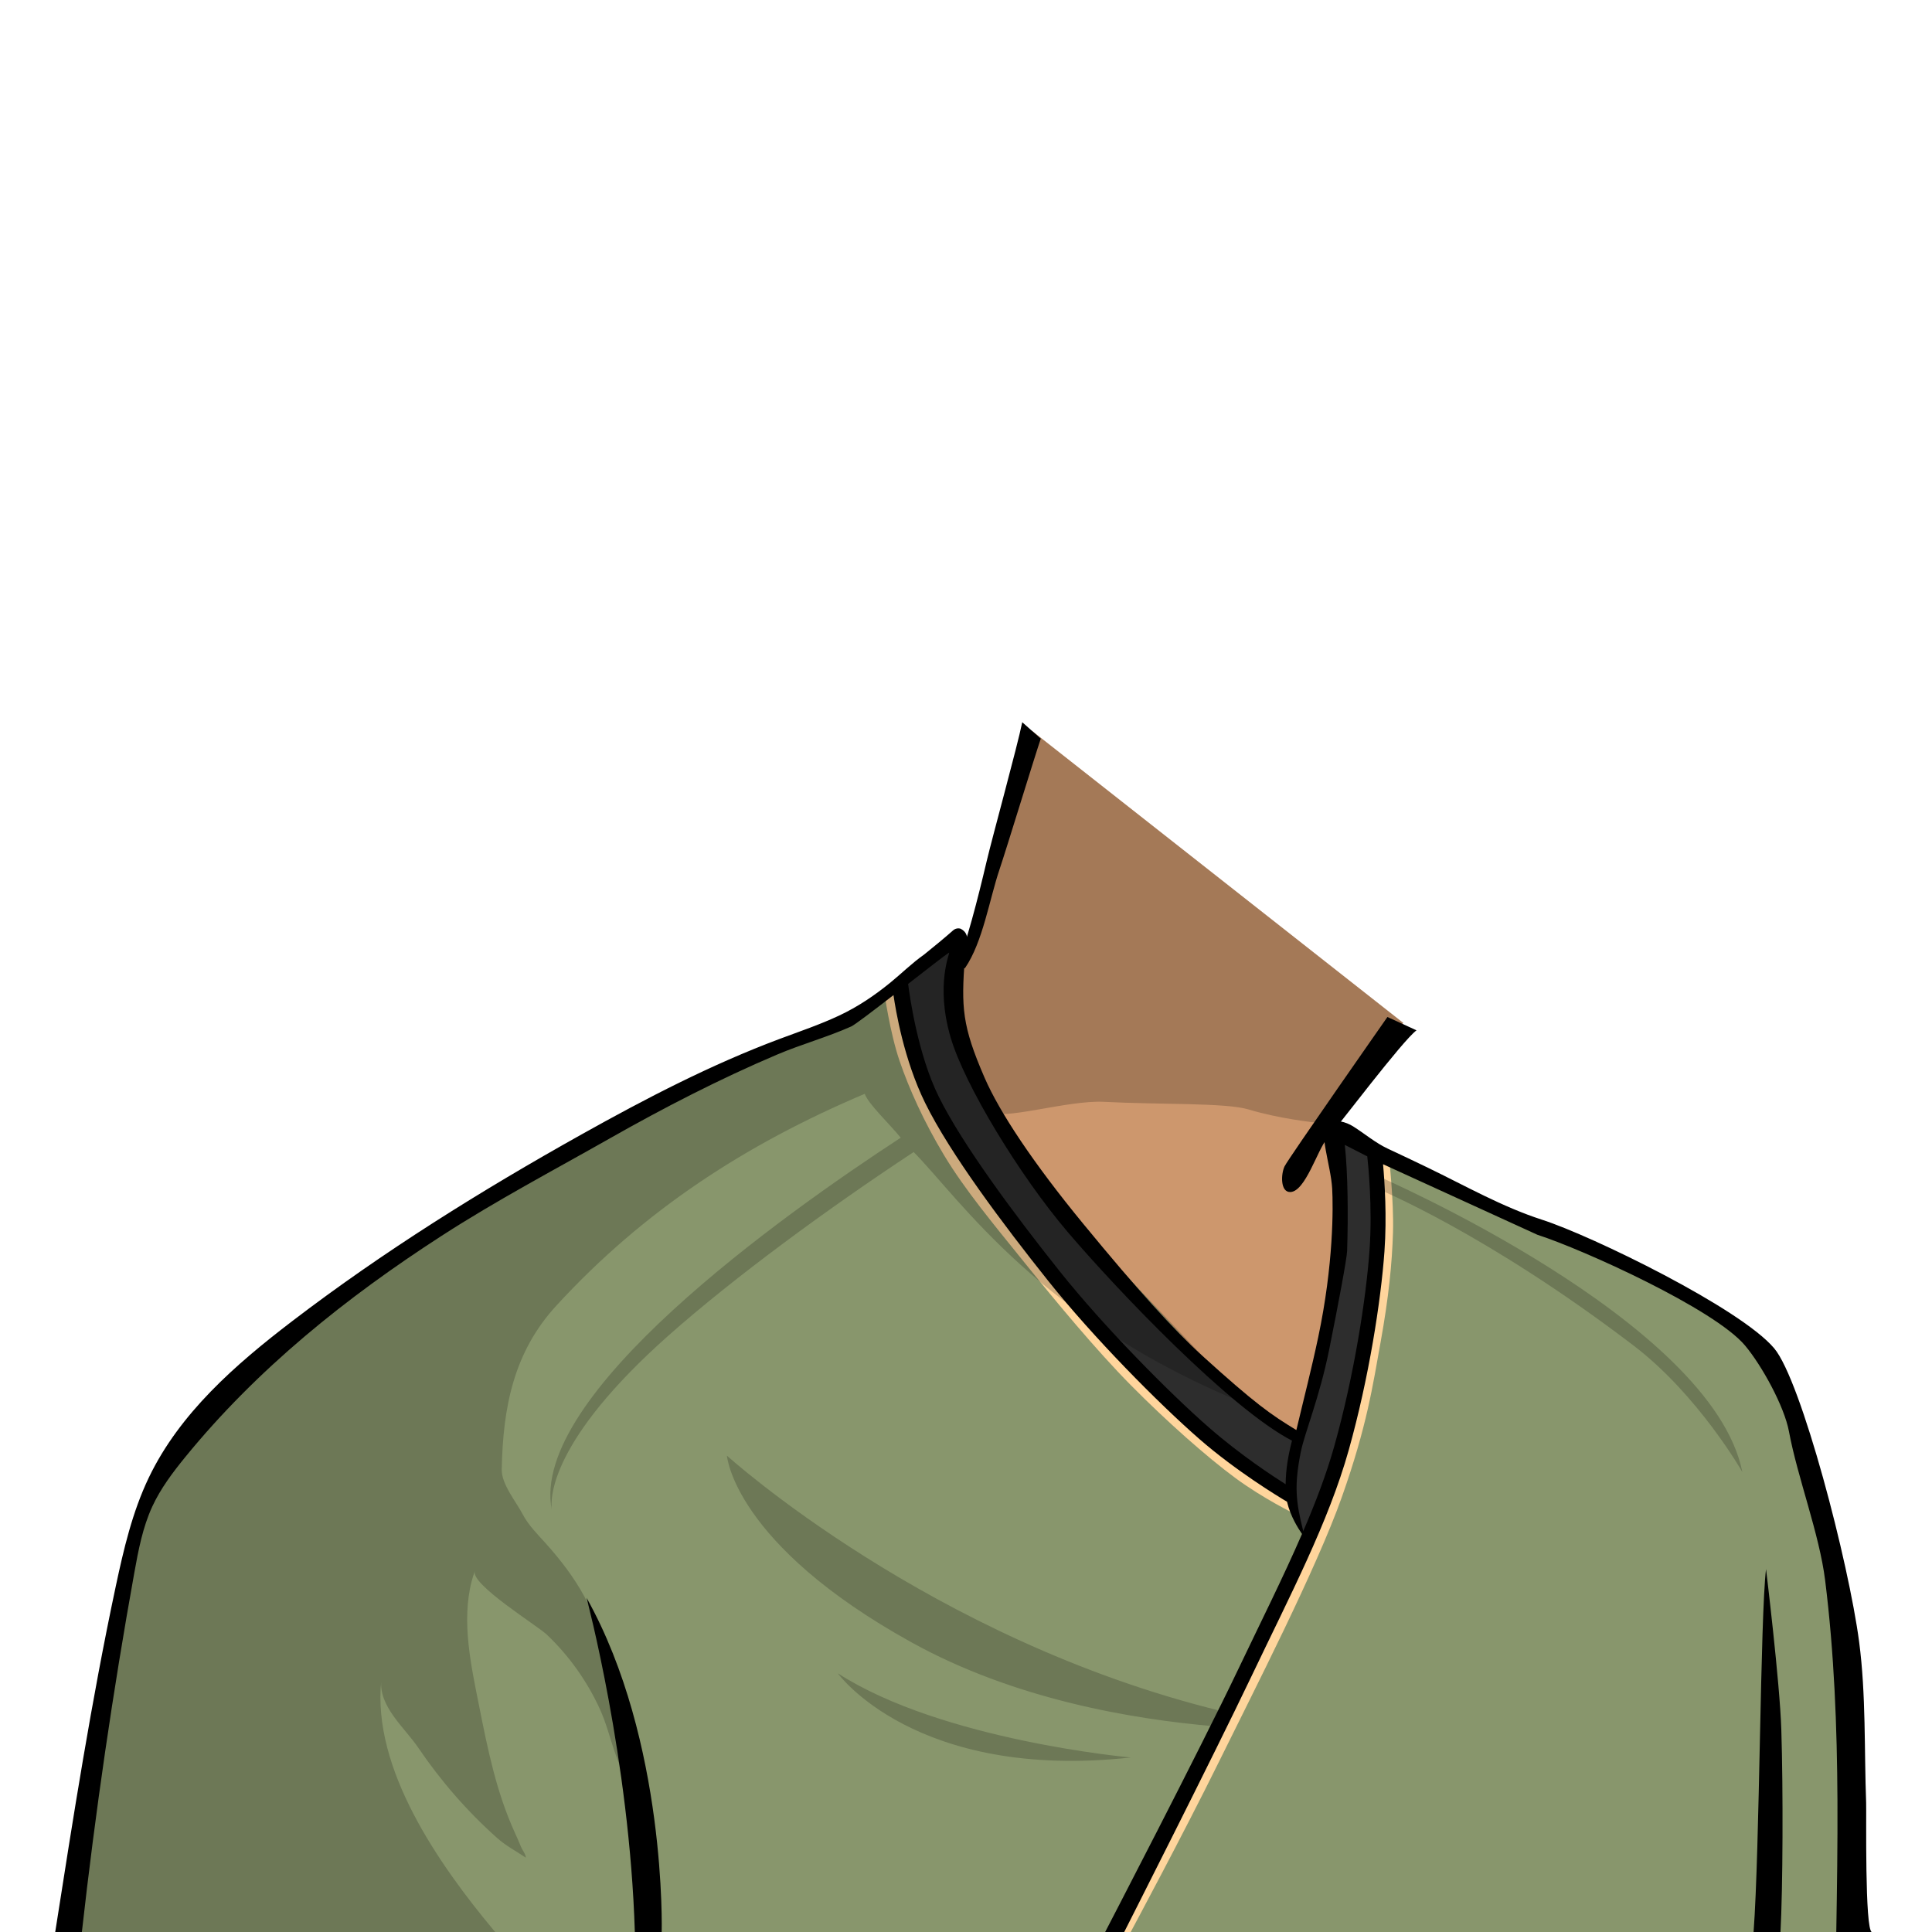 <?xml version="1.0" encoding="UTF-8" standalone="no"?>
<!-- Created with Inkscape (http://www.inkscape.org/) -->

<svg
   version="1.1"
   id="svg1152"
   width="400"
   height="400"
   viewBox="0 0 400 400"
   sodipodi:docname="OriginalSeriesAverageMaleCommandVariant.svg"
   inkscape:version="1.3 (0e150ed, 2023-07-21)"
   xml:space="preserve"
   xmlns:inkscape="http://www.inkscape.org/namespaces/inkscape"
   xmlns:sodipodi="http://sodipodi.sourceforge.net/DTD/sodipodi-0.dtd"
   xmlns="http://www.w3.org/2000/svg"
   xmlns:svg="http://www.w3.org/2000/svg"><defs
     id="defs1156" /><sodipodi:namedview
     id="namedview1154"
     pagecolor="#ffffff"
     bordercolor="#666666"
     borderopacity="1.0"
     inkscape:showpageshadow="2"
     inkscape:pageopacity="0.0"
     inkscape:pagecheckerboard="0"
     inkscape:deskcolor="#d1d1d1"
     showgrid="false"
     inkscape:zoom="2.0875"
     inkscape:cx="200"
     inkscape:cy="200"
     inkscape:window-width="1920"
     inkscape:window-height="1080"
     inkscape:window-x="2312"
     inkscape:window-y="209"
     inkscape:window-maximized="0"
     inkscape:current-layer="svg1152"><inkscape:page
       x="0"
       y="0"
       id="page1158"
       width="400"
       height="400"
       margin="0"
       bleed="0" /></sodipodi:namedview><g
     inkscape:groupmode="layer"
     id="layer5"
     inkscape:label="Neck"><path
       d="m 213.633,151.294 -13.549,47.147 c 0,0 -9.099,12.312 -5.117,20.181 3.309,6.541 22.203,61.66 26.307,64.672 9.037,6.637 27.301,15.592 38.175,17.004 l 11.331,-1.564 2.825,-2.824 7.14,-56.869 -8.642,-4.168 18.428,-23.087 z"
       style="fill:#cd976d;fill-opacity:1;fill-rule:nonzero;stroke:none;stroke-width:1.333"
       id="path2468"
       sodipodi:nodetypes="ccccccccccc" /><path
       d="m 200.083,198.441 c 0,0 -8.332,14.431 -4.035,22.587 1.244,2.359 7.896,7.777 9.011,9.009 1.995,2.205 15.875,-2.315 23.512,-1.913 11.391,0.597 25.193,0.157 29.891,1.567 6.339,1.901 13.099,2.665 15.471,2.891 l 16.597,-20.793 -76.897,-60.493 z"
       style="opacity:0.2;fill:#000000;fill-opacity:1;fill-rule:nonzero;stroke:none;stroke-width:1.333"
       id="path2478" /><path
       d="m 211.645,149.528 c -1.011,4.997 -6.2,23.825 -7.369,28.788 -0.956,4.064 -1.957,8.119 -3.072,12.143 -0.516,1.859 -1.075,3.703 -1.633,5.549 -0.187,0.616 -0.955,1.863 -0.881,2.475 0.02,0.169 0.807,2.383 1.111,1.937 3.688,-5.387 5.037,-14.187 7.127,-20.381 1.491,-4.419 7.061,-22.687 8.552,-27.104 0,0 -3.833,-3.407 -3.833,-3.407"
       style="fill:#000000;fill-opacity:1;fill-rule:nonzero;stroke:none;stroke-width:1.333"
       id="path2488" /><path
       d="m 293.276,213.319 c -2.837,2.044 -16.283,19.912 -18.592,22.531 -1.879,2.131 -4.417,10.851 -7.529,10.948 -2.104,0.065 -1.97,-3.743 -1.193,-5.332 0.791,-1.619 21.288,-30.909 21.288,-30.909 l 6.027,2.763"
       style="fill:#000000;fill-opacity:1;fill-rule:nonzero;stroke:none;stroke-width:1.333"
       id="path2492"
       sodipodi:nodetypes="cccscc" /></g><g
     id="g1160"
     inkscape:groupmode="layer"
     inkscape:label="Uniform"><path
       d="m 12.988,400.023 c 3.601,-23.004 7.344,-48.092 12.261,-71.207 1.657,-7.791 3.424,-15.36 6.772,-22.336 6.34,-13.207 17.813,-23.125 29.267,-31.877 16.939,-12.941 36.519,-25.575 59.859,-38.62 11.775,-6.581 25.828,-14.063 40.779,-19.655 4.159,-1.528 8.339,-3.003 12.368,-4.855 6.593,-3.274 12.15,-8.227 17.864,-12.8 2.172,-1.756 5.324,-5.384 6.421,-2.198 1.097,3.186 -1.083,17.319 4.981,30.356 6.065,13.037 14.79,23.996 23.934,31.086 8.186,8.527 36.622,41.132 41.079,40.56 0.519,-4.256 8.274,-38.212 8.668,-41.674 0.394,-3.462 0.315,-11.481 0.025,-15.225 -0.289,-3.744 -3.274,-6.56 -1.596,-7.866 0.239,-0.187 0.576,-0.28 1.004,-0.28 0.976,0 2.1,0.484 2.767,0.899 0.821,0.519 1.627,1.089 2.435,1.66 1.537,1.089 3.128,2.215 4.901,3.043 2.771,1.292 5.531,2.601 8.283,3.932 1.944,0.94 3.877,1.916 5.813,2.895 5.764,2.911 11.724,5.921 18.008,7.948 10.883,3.511 40.921,18.471 47.424,26.201 5.413,6.435 15.14,43.735 17.292,60.133 0.983,7.5 1.099,15.359 1.209,22.957 0.049,3.359 0.1,6.832 0.227,10.213 0.013,0.375 0.011,1.516 0.009,3.125 -0.023,13.316 0.204,20.763 0.649,23.583 z"
       style="fill:#88966c;fill-opacity:1;fill-rule:nonzero;stroke:none;stroke-width:1.333"
       id="path2416"
       sodipodi:nodetypes="csccccccczcczzcscccsccccccccc" /><path
       id="path4"
       style="color:#000000;fill:#ffd59c;-inkscape-stroke:none"
       d="M 186.035 204.939 L 183.066 205.359 C 183.066 205.359 184.233 213.77 186.246 219.648 C 188.207 225.377 191.222 232.146 195.482 239.217 C 199.774 246.34 205.751 253.521 212.127 261.422 C 218.52 269.344 226.787 279.359 234.143 286.803 C 241.471 294.219 249.9 301.684 255.758 305.998 C 261.648 310.336 268.09 313.445 268.09 313.445 L 269.396 310.746 C 269.396 310.746 263.136 307.705 257.537 303.582 C 251.906 299.435 243.504 292.006 236.277 284.693 C 229.078 277.408 220.836 267.437 214.461 259.537 C 208.069 251.616 202.165 244.499 198.051 237.67 C 193.905 230.789 190.975 224.198 189.084 218.676 C 187.245 213.304 186.035 204.939 186.035 204.939 z M 284.811 238.336 C 284.811 238.336 285.587 248.851 285.408 255.023 C 285.226 261.32 284.523 268.284 282.891 277.326 C 281.241 286.461 280.132 294.397 274.992 308.934 C 269.898 323.341 257.051 348.466 249.656 363.477 C 242.298 378.414 231.223 400 231.223 400 L 234.1 400 C 234.1 400 244.94 379.837 252.348 364.801 C 259.719 349.838 272.565 324.796 277.82 309.934 C 283.03 295.2 284.206 286.927 285.844 277.859 C 287.498 268.7 288.219 261.565 288.406 255.109 C 288.597 248.53 287.551 239.318 287.551 239.318 L 284.811 238.336 z " /><path
       style="fill:#2d2d2d;fill-opacity:1;stroke:none;stroke-width:1px;stroke-linecap:butt;stroke-linejoin:miter;stroke-opacity:1"
       d="m 185.988,203.952 12.216,-9.701 -1.317,11.737 5.988,20 8.144,12.934 21.677,26.467 17.605,18.443 18.443,13.413 4.192,-12.455 3.832,-23.713 0.958,-17.964 -0.958,-8.862 8.862,5.15 -0.599,17.246 -4.192,30.299 -4.79,18.802 -5.629,12.814 -2.515,-5.748 -1.078,-3.952 -18.204,-12.096 -12.216,-13.054 -15.569,-16.168 -25.509,-35.09 -5.988,-15.09 z"
       id="path3"
       sodipodi:nodetypes="ccccccccccccccccccccccccc" /><path
       id="path2496"
       style="fill:#000000;fill-opacity:1;fill-rule:nonzero;stroke:none;stroke-width:1.333"
       d="M 198.072 192.246 C 197.804 192.304 197.552 192.43 197.34 192.617 C 195.381 194.344 193.35 195.995 191.32 197.637 C 188.818 199.392 186.681 201.529 184.334 203.441 C 181.052 206.115 177.608 208.445 173.727 210.268 C 169.747 212.137 165.572 213.541 161.459 215.08 C 147.248 220.393 133.739 227.416 120.496 234.818 C 99.695 246.445 79.413 259.077 60.479 273.545 C 48.74 282.514 37.214 292.585 30.82 305.902 C 27.399 313.029 25.591 320.807 23.945 328.539 C 18.912 352.198 15.17 376.126 11.43 400.023 C 13.27 400.01 15.109 400.037 16.949 400.023 C 19.743 375.122 23.367 350.26 27.812 325.6 C 28.654 320.933 29.543 316.215 31.529 311.91 C 33.251 308.183 35.747 304.872 38.34 301.689 C 45.752 292.595 54.104 284.294 63.051 276.713 C 72.027 269.108 81.592 262.22 91.471 255.84 C 102.736 248.563 114.547 242.33 126.174 235.738 C 137.432 229.354 148.977 223.397 160.887 218.34 C 165.92 216.201 171.219 214.757 176.217 212.527 C 176.988 212.183 180.879 209.206 184.99 206.023 C 185.434 209.121 187.136 219.393 191.543 228.35 C 196.699 238.827 207.722 253.532 216.992 265.158 C 226.326 276.864 239.885 290.584 248.322 297.936 C 255.951 304.582 264.694 309.868 266.463 310.918 C 267.194 314.01 268.803 316.477 269.568 317.588 C 265.69 326.532 261.037 335.806 256.326 345.68 C 248.388 362.318 228.812 400 228.812 400 L 232.756 400 C 232.756 400 251.128 363.774 259.123 347.016 C 267.074 330.35 275.041 315.205 279.25 300.188 C 283.429 285.276 285.902 269.321 286.635 259.104 C 287.154 251.866 286.676 244.743 286.346 241.043 L 318.291 255.641 C 327.779 258.701 354.901 270.978 361.283 278.564 C 364.771 282.71 369.421 291.171 370.387 296.375 C 372.143 305.852 376.678 317.58 377.875 327.182 C 379.755 342.26 380.346 357.466 380.424 372.699 C 380.469 381.793 380.332 390.903 380.182 400.023 C 381.531 400.005 385.915 400.042 387.557 400.023 C 386.055 399.619 386.441 375.302 386.365 373.266 C 385.956 362.268 386.352 350.89 384.92 339.973 C 382.763 323.523 372.961 285.851 367.326 279.152 C 360.345 270.854 329.607 255.869 319.291 252.541 C 311.035 249.878 303.422 245.529 295.641 241.768 C 292.883 240.434 290.116 239.121 287.342 237.826 C 284.766 236.624 282.545 234.713 280.146 233.201 C 278.744 232.328 276.315 231.524 274.854 232.66 C 272.864 234.208 275.539 241.224 275.812 246.078 C 276.027 249.876 276.115 261.778 272.914 276.895 C 271.511 283.522 269.96 289.486 268.398 296.078 C 263.119 292.882 259.876 290.621 248.918 280.693 C 242.91 275.251 235.602 267.142 224.322 253.432 C 213.909 240.775 206.938 230.257 203.84 223.113 C 199.159 212.32 199.021 208.598 199.754 198.348 C 199.946 195.654 201.174 193.51 198.896 192.283 C 198.624 192.199 198.34 192.188 198.072 192.246 z M 196.479 197.248 C 196.863 197.025 193.555 203.593 196.807 214.754 C 199.661 224.55 211.048 243.334 221.119 255.15 C 231.19 266.967 254.689 291.653 267.494 298.271 C 266.687 301.398 266.218 304.178 266.176 307.295 C 263.615 305.68 256.877 301.276 250.359 295.598 C 242.125 288.423 228.572 274.707 219.416 263.225 C 210.196 251.662 199.209 236.908 194.324 226.98 C 190.025 218.244 188.353 206.351 188.018 203.705 C 191.822 200.749 195.793 197.646 196.479 197.248 z M 278.428 237.035 L 283.082 239.418 C 283.269 241.096 284.184 249.941 283.543 258.881 C 282.83 268.829 280.375 284.689 276.266 299.352 C 274.645 305.132 272.411 310.997 269.824 317.006 C 268.314 310.983 267.899 307.715 269.311 300.629 C 270.101 296.662 273.191 289.366 275.195 279.398 C 277.059 270.132 278.855 260.585 278.906 258.986 C 279.146 251.546 279.065 242.936 278.428 237.035 z M 365.639 324.873 C 364.439 334.778 364.348 382.691 363.059 400.023 L 368.633 400.023 C 369.117 390.809 369.199 370.782 368.803 358.117 C 368.495 348.265 365.639 324.873 365.639 324.873 z M 121.438 330.809 C 121.438 330.809 130.352 364.298 131.436 400.023 L 136.996 400.023 C 136.996 400.023 138.061 360.493 121.438 330.809 z " /><path
       id="path2550"
       style="opacity:0.2;fill:#000000;fill-opacity:1;fill-rule:nonzero;stroke:none;stroke-width:1.333"
       d="M 196.725 196.633 C 195.684 196.416 178.241 209.619 174.293 211.473 C 171.15 212.95 167.862 214.153 164.684 215.314 C 163.764 215.65 162.843 215.985 161.926 216.328 C 146.975 221.92 132.921 229.401 121.146 235.982 C 97.807 249.028 78.228 261.662 61.289 274.604 C 49.836 283.356 38.361 293.274 32.021 306.48 C 28.673 313.456 26.907 321.026 25.25 328.816 C 21.017 348.72 18.104 368.856 14.723 388.898 C 14.14 392.644 13.56 396.367 12.988 400.023 L 102.535 400.023 C 102.376 399.831 102.22 399.644 102.072 399.465 C 90.966 386.098 76.975 366.245 78.945 347.865 C 78.371 353.292 83.826 357.76 86.574 361.816 C 91.236 368.698 96.716 375 102.92 380.533 C 104.772 382.184 106.826 383.233 108.871 384.613 C 108.816 383.816 108.147 383.057 107.857 382.34 C 107.485 381.42 107.082 380.503 106.662 379.588 C 102.771 371.115 100.978 362.17 99.158 353.023 C 97.528 344.823 95.517 335.708 97.643 327.416 C 97.831 326.685 98.056 325.964 98.326 325.26 C 97.289 327.961 111.288 336.585 113.258 338.469 C 117.867 342.877 121.633 348.173 124.26 353.986 C 126.709 359.405 127.341 366.109 131.541 370.578 C 132.222 360.526 127.241 352.279 125.355 342.746 C 123.523 333.483 119.369 326.646 112.965 319.512 C 111.264 317.617 109.42 315.796 108.234 313.543 C 106.814 310.84 103.819 307.29 103.879 304.236 C 104.13 291.408 106.317 279.983 115.172 270.334 C 133.4 250.473 154.545 236.833 179.033 226.465 C 179.761 228.556 184.114 232.634 186.486 235.549 C 161.616 251.786 109.532 288.951 114.242 312.598 C 113.914 310.038 114.025 298.13 138.406 276.51 C 152.001 264.454 171.507 250.15 189.166 238.518 C 198.73 248.178 215.517 273.671 258.662 290.951 L 212.195 241.996 C 207.349 236.31 201.232 221.932 198.379 214.016 C 195.525 206.099 198.244 197.089 196.725 196.633 z M 285.131 243.439 L 284.924 246.01 C 284.924 246.01 307.372 255.06 338.236 278.602 C 351.631 288.818 360.732 304.758 360.732 304.758 C 354.455 273.37 285.131 243.439 285.131 243.439 z M 150.504 301.375 C 150.504 301.375 151.857 319.643 188.758 340.053 C 210.019 351.813 234.339 355.936 251.346 357.398 L 252.777 354.234 C 192.541 339.486 150.504 301.375 150.504 301.375 z M 173.453 346.434 C 173.453 346.434 189.497 368.754 234.137 363.871 C 234.137 363.871 195.076 360.383 173.453 346.434 z " /></g><g
     inkscape:groupmode="layer"
     id="layer2"
     inkscape:label="Bolian Ridge"
     style="display:none"><path
       style="display:inline;fill:none;stroke:#000000;stroke-width:0.8;stroke-linecap:butt;stroke-linejoin:miter;stroke-dasharray:none;stroke-opacity:1"
       d="m 260.12,248.623 23.292,-42.735"
       id="path1746"
       sodipodi:nodetypes="cc" /><path
       style="color:#000000;display:inline;fill:#000000;fill-opacity:0.2;-inkscape-stroke:none"
       d="m 280.57,203.944 -23.462,43.159 1.79,0.838 23.124,-42.82 z"
       id="path1748"
       sodipodi:nodetypes="ccccc" /></g><g
     inkscape:groupmode="layer"
     id="layer1"
     inkscape:label="Command Symbol"
     style="display:inline" /><g
     inkscape:groupmode="layer"
     id="layer3"
     inkscape:label="Science Symbol"
     style="display:none"><path
       id="path18248"
       style="color:#000000;fill:#000000;stroke-miterlimit:40;-inkscape-stroke:none"
       d="m 332.873,361.211 c -4.049,0 -7.34,3.322 -7.34,7.395 0,4.073 3.291,7.393 7.34,7.393 4.049,0 7.34,-3.32 7.34,-7.393 0,-4.073 -3.291,-7.395 -7.34,-7.395 z m 0,1.338 c 2.734,0 5.035,1.833 5.762,4.354 -0.339,-0.375 -0.78,-0.703 -1.287,-0.975 -1.174,-0.63 -2.745,-1 -4.475,-1 -1.73,0 -3.301,0.37 -4.475,1 -0.507,0.272 -0.948,0.6 -1.287,0.975 0.727,-2.521 3.028,-4.354 5.762,-4.354 z m 0,3.262 c 1.602,0 3.047,0.353 4.057,0.895 1.009,0.541 1.535,1.229 1.535,1.9 0,0.671 -0.526,1.357 -1.535,1.898 -1.009,0.541 -2.455,0.895 -4.057,0.895 -1.602,0 -3.047,-0.353 -4.057,-0.895 -1.009,-0.541 -1.535,-1.227 -1.535,-1.898 0,-0.671 0.526,-1.359 1.535,-1.9 1.009,-0.541 2.455,-0.895 4.057,-0.895 z m -5.762,4.494 c 0.339,0.375 0.78,0.705 1.287,0.977 1.174,0.63 2.745,1 4.475,1 1.73,0 3.301,-0.37 4.475,-1 0.507,-0.272 0.948,-0.602 1.287,-0.977 -0.726,2.522 -3.026,4.355 -5.762,4.355 -2.735,0 -5.036,-1.833 -5.762,-4.355 z" /></g><g
     inkscape:groupmode="layer"
     id="layer4"
     inkscape:label="Engineering Symbol"
     style="display:none"><path
       style="fill:#000000;fill-opacity:1;stroke:none;stroke-width:1px;stroke-linecap:butt;stroke-linejoin:miter;stroke-opacity:1"
       d="m 331.436,368.934 1.697,2.804 4.117,-0.705 0.191,-6.211 -4.397,-2.585 -5.719,3.461 0.93,7.558 c 0,0 4.282,1.707 5.93,2.093 1.648,0.386 3.837,0.588 3.837,0.588 v -0.253 c 0,0 -4.767,-2.012 -6.334,-3.174 -1.567,-1.162 -2.409,-2.354 -2.504,-3.905 -0.095,-1.552 0.765,-3.248 1.86,-3.96 1.095,-0.712 2.276,-0.72 3.256,-0.226 0.979,0.494 1.66,1.237 1.833,2.243 0.173,1.005 0.183,1.92 -0.403,2.818 -0.586,0.899 -1.611,0.631 -2.299,0.192 -0.688,-0.439 -1.457,-1.532 -1.457,-1.532 z"
       id="path18493"
       sodipodi:nodetypes="ccccccczcczzzzzzzcc" /></g></svg>
